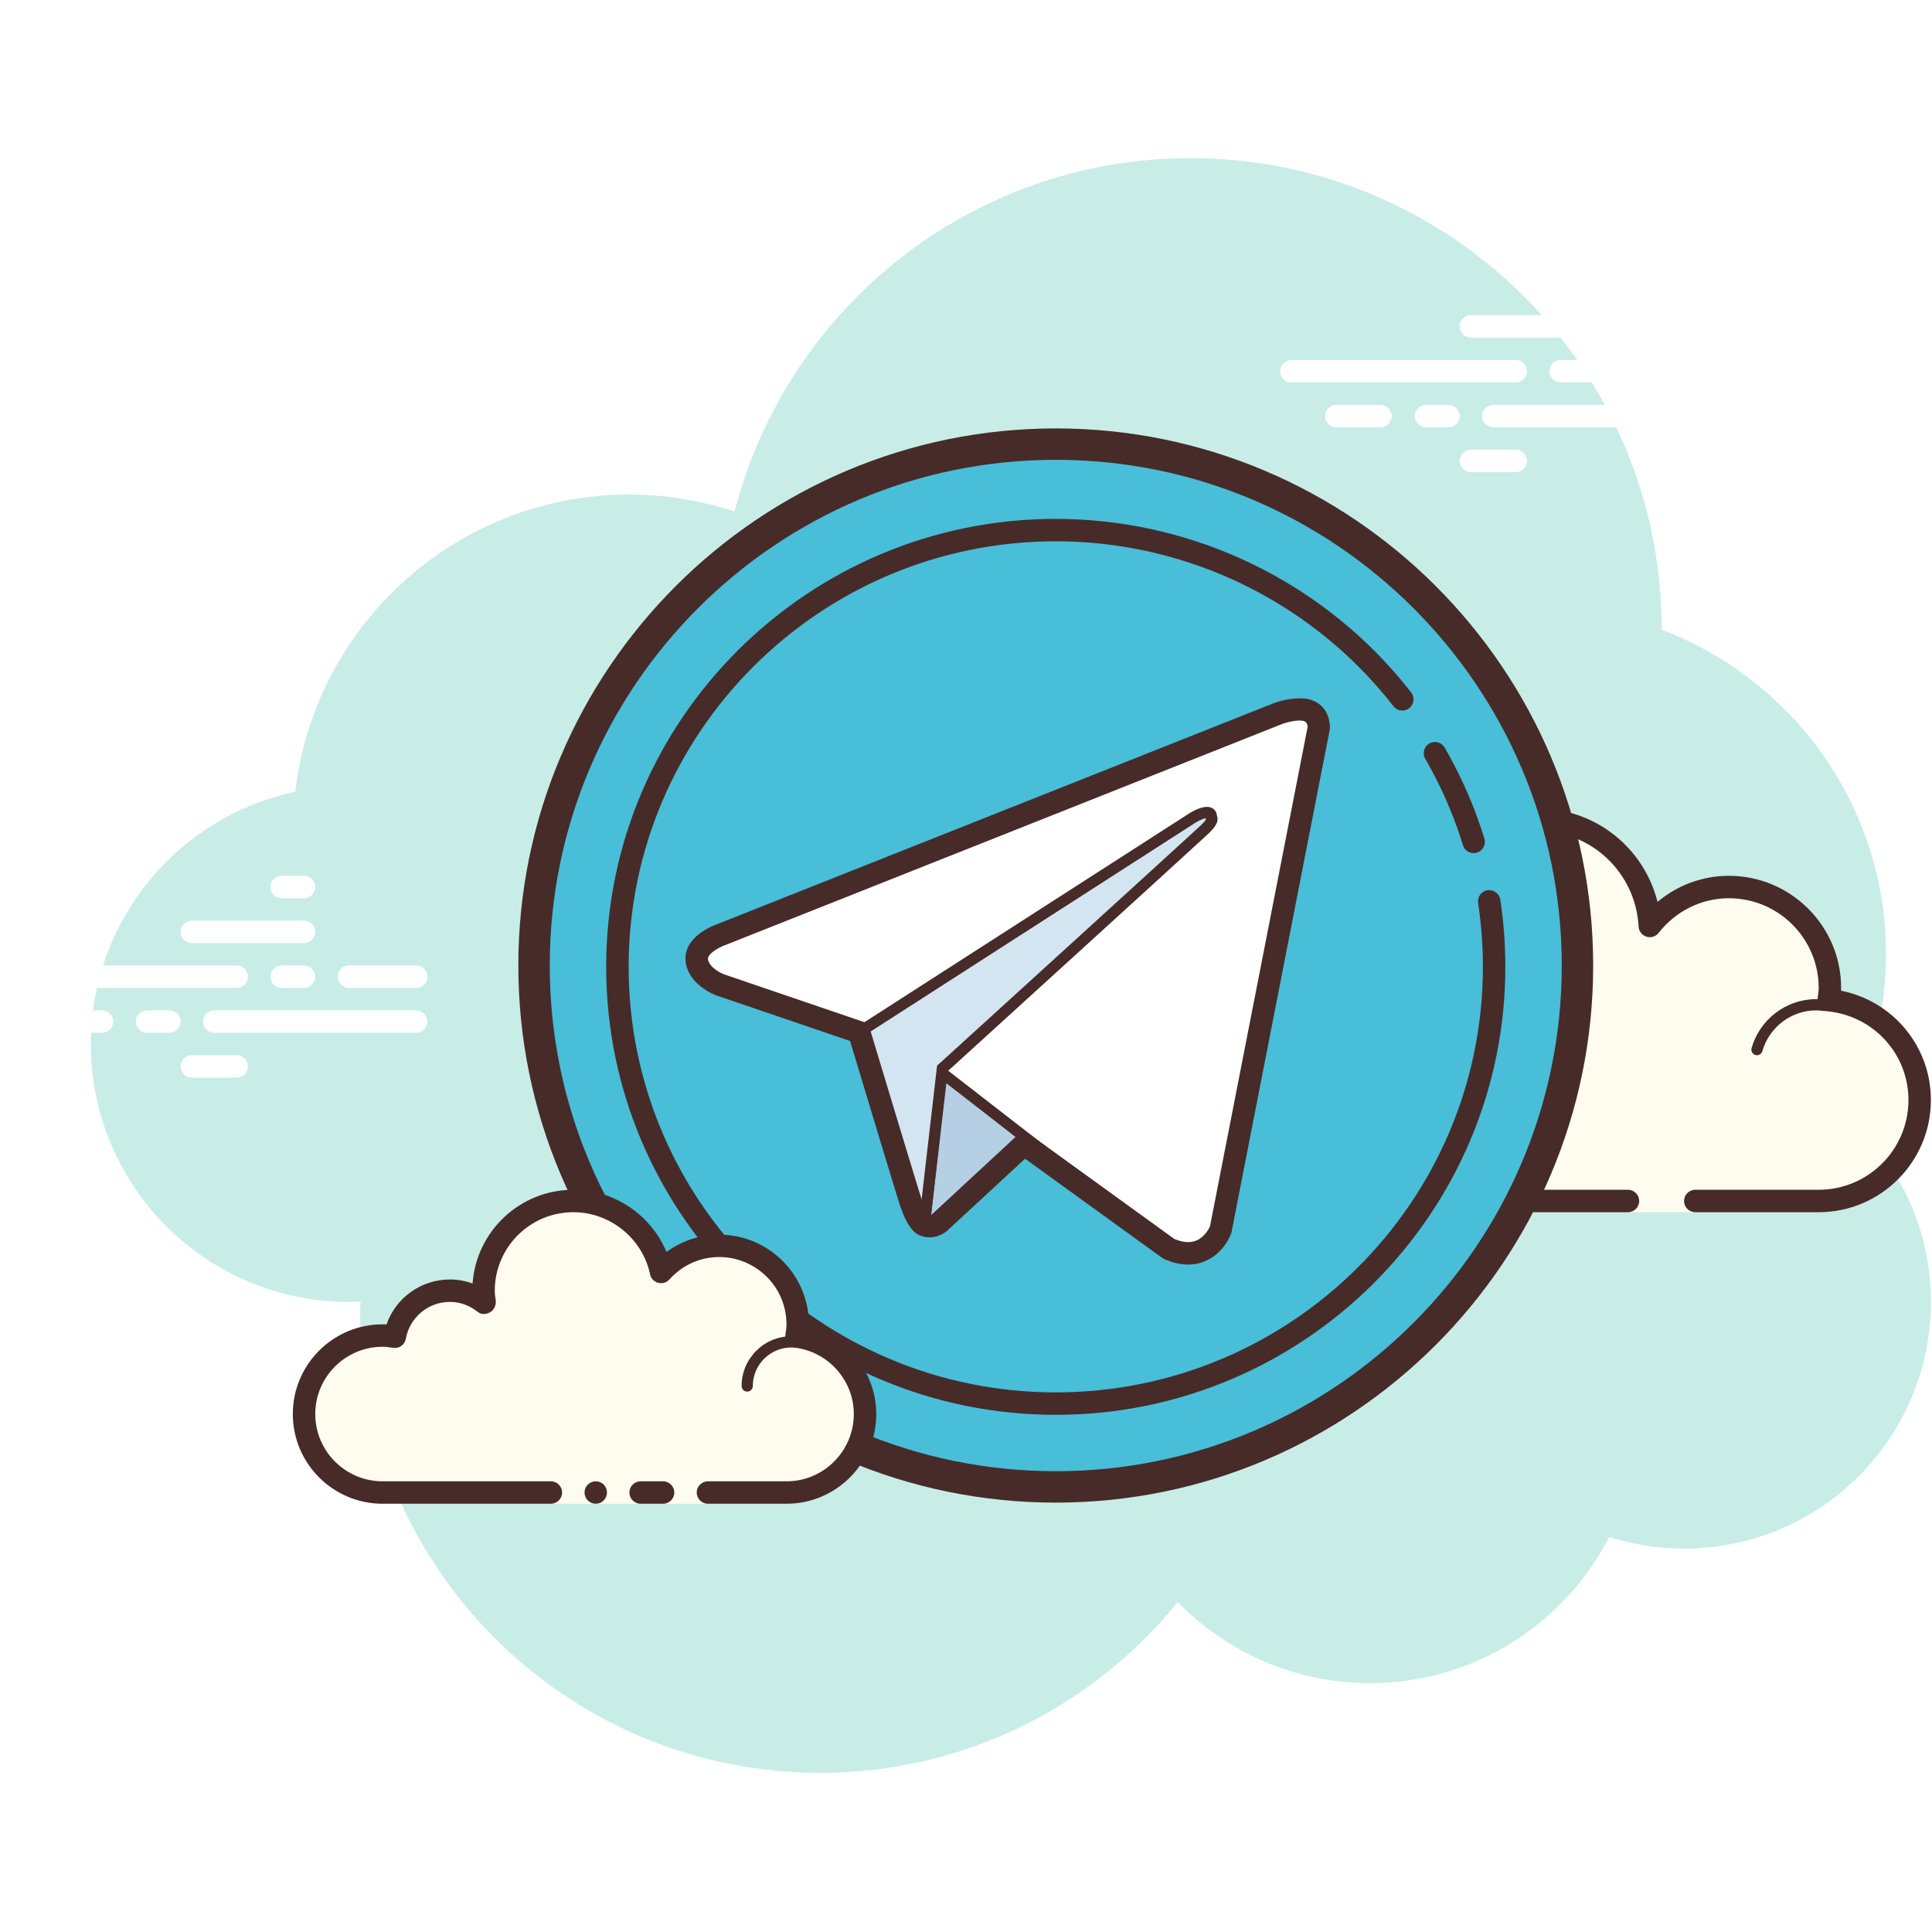 <?xml version="1.0" encoding="UTF-8"?>
<svg xmlns="http://www.w3.org/2000/svg" xmlns:xlink="http://www.w3.org/1999/xlink" width="375pt" height="375pt" viewBox="0 0 375 375" version="1.2">
<defs>
<clipPath id="clip1">
  <path d="M 17 30.703 L 375 30.703 L 375 344.109 L 17 344.109 Z M 17 30.703 "/>
</clipPath>
</defs>
<g id="surface1">
<rect x="0" y="0" width="375" height="375" style="fill:rgb(100%,100%,100%);fill-opacity:1;stroke:none;"/>
<rect x="0" y="0" width="375" height="375" style="fill:rgb(100%,100%,100%);fill-opacity:1;stroke:none;"/>
<g clip-path="url(#clip1)" clip-rule="nonzero">
<path style=" stroke:none;fill-rule:nonzero;fill:rgb(78.04%,92.94%,90.199%);fill-opacity:1;" d="M 358.301 216.613 C 363.242 207.234 366.074 196.57 366.074 185.23 C 366.074 156.41 347.961 131.875 322.516 122.211 C 322.516 122.18 322.52 122.148 322.52 122.113 C 322.52 71.629 281.57 30.703 231.055 30.703 C 188.441 30.703 152.738 59.871 142.582 99.293 C 136.152 97.18 129.301 95.996 122.168 95.996 C 88.664 95.996 61.09 121.211 57.316 153.68 C 34.648 158.473 17.637 178.566 17.637 202.641 C 17.637 230.285 40.062 252.699 67.723 252.699 C 68.496 252.699 69.258 252.648 70.016 252.602 C 70 253.363 69.902 254.109 69.902 254.875 C 69.902 304.16 109.875 344.109 159.188 344.109 C 187.227 344.109 212.219 331.172 228.59 310.965 C 238.074 320.652 251.266 326.699 265.898 326.699 C 286.152 326.699 303.676 315.164 312.355 298.324 C 316.938 299.785 321.809 300.582 326.875 300.582 C 353.336 300.582 374.785 279.145 374.785 252.699 C 374.785 238.285 368.383 225.395 358.301 216.613 Z M 358.301 216.613 "/>
</g>
<path style=" stroke:none;fill-rule:nonzero;fill:rgb(99.219%,98.819%,93.729%);fill-opacity:1;" d="M 315.984 233.109 L 315.984 235.289 L 329.051 235.289 L 329.051 233.109 C 329.051 233.109 347.527 233.109 353.008 233.109 C 363.832 233.109 372.605 224.34 372.605 213.523 C 372.605 203.367 364.848 195.113 354.945 194.133 C 355.043 193.344 355.184 192.574 355.184 191.758 C 355.184 180.941 346.41 172.172 335.586 172.172 C 329.324 172.172 323.812 175.156 320.223 179.727 C 319.613 168.254 310.199 159.113 298.562 159.113 C 286.539 159.113 276.785 168.859 276.785 180.875 C 276.785 182.816 277.121 184.664 277.602 186.457 C 274.805 183.074 270.629 180.875 265.898 180.875 C 258.141 180.875 251.812 186.688 250.852 194.176 C 250.062 194.078 249.289 193.934 248.477 193.934 C 237.652 193.934 228.875 202.707 228.875 213.523 C 228.875 224.34 237.652 233.109 248.477 233.109 C 259.301 233.109 289.852 233.109 289.852 233.109 Z M 315.984 233.109 "/>
<path style=" stroke:none;fill-rule:nonzero;fill:rgb(27.84%,16.859%,16.08%);fill-opacity:1;" d="M 298.562 156.938 C 285.355 156.938 274.609 167.676 274.609 180.875 C 274.609 180.945 274.609 181.012 274.609 181.082 C 271.988 179.535 268.992 178.699 265.898 178.699 C 257.922 178.699 251.043 184.191 249.094 191.781 C 248.891 191.77 248.688 191.758 248.477 191.758 C 236.469 191.758 226.699 201.523 226.699 213.523 C 226.699 225.523 236.469 235.289 248.477 235.289 L 315.984 235.289 C 317.188 235.289 318.164 234.312 318.164 233.109 C 318.164 231.91 317.188 230.934 315.984 230.934 L 248.477 230.934 C 238.867 230.934 231.055 223.125 231.055 213.523 C 231.055 203.922 238.867 196.113 248.477 196.113 C 248.984 196.113 249.477 196.188 249.969 196.25 L 250.586 196.332 C 250.676 196.348 250.762 196.352 250.855 196.352 C 251.926 196.352 252.867 195.547 253.012 194.449 C 253.844 187.949 259.383 183.055 265.898 183.055 C 269.754 183.055 273.402 184.801 275.922 187.84 C 276.348 188.355 276.969 188.633 277.602 188.633 C 277.941 188.633 278.281 188.555 278.594 188.391 C 279.504 187.926 279.961 186.883 279.699 185.895 C 279.199 184.004 278.965 182.41 278.965 180.875 C 278.965 170.078 287.758 161.289 298.562 161.289 C 308.934 161.289 317.496 169.438 318.051 179.844 C 318.098 180.75 318.703 181.531 319.57 181.805 C 319.789 181.875 320.012 181.91 320.234 181.91 C 320.887 181.91 321.523 181.609 321.941 181.074 C 325.297 176.797 330.27 174.348 335.586 174.348 C 345.195 174.348 353.008 182.156 353.008 191.758 C 353.008 192.27 352.934 192.762 352.867 193.254 L 352.785 193.867 C 352.715 194.449 352.883 195.031 353.246 195.488 C 353.613 195.945 354.148 196.238 354.727 196.293 C 363.684 197.188 370.43 204.594 370.43 213.523 C 370.43 223.125 362.617 230.934 353.008 230.934 L 329.051 230.934 C 327.852 230.934 326.875 231.91 326.875 233.109 C 326.875 234.312 327.852 235.289 329.051 235.289 L 353.008 235.289 C 365.016 235.289 374.785 225.523 374.785 213.523 C 374.785 203.09 367.43 194.312 357.352 192.293 C 357.359 192.117 357.363 191.938 357.363 191.758 C 357.363 179.758 347.594 169.996 335.586 169.996 C 330.465 169.996 325.598 171.805 321.723 175.062 C 319.117 164.598 309.691 156.938 298.562 156.938 Z M 298.562 156.938 "/>
<path style=" stroke:none;fill-rule:nonzero;fill:rgb(27.84%,16.859%,16.08%);fill-opacity:1;" d="M 292.031 187.406 C 285.922 187.406 280.668 191.754 279.344 197.598 C 277.746 196.629 275.922 196.113 274.066 196.113 C 268.828 196.113 264.492 200.016 263.816 205.113 C 262.934 204.914 262.09 204.816 261.273 204.816 C 254.613 204.816 249.031 210.043 248.562 216.711 C 248.52 217.309 248.973 217.832 249.57 217.875 C 249.598 217.875 249.621 217.875 249.648 217.875 C 250.215 217.875 250.695 217.438 250.734 216.867 C 251.121 211.332 255.746 206.992 261.27 206.992 C 262.266 206.992 263.316 207.176 264.484 207.547 C 264.578 207.578 264.68 207.59 264.773 207.59 C 265.016 207.59 265.254 207.504 265.453 207.355 C 265.734 207.156 265.898 206.797 265.898 206.449 C 265.898 201.949 269.562 198.289 274.066 198.289 C 276.012 198.289 277.918 199.02 279.426 200.348 C 279.633 200.527 279.887 200.621 280.145 200.621 C 280.285 200.621 280.418 200.594 280.551 200.539 C 280.934 200.387 281.195 200.031 281.227 199.617 C 281.68 193.988 286.422 189.582 292.031 189.582 C 292.938 189.582 293.883 189.73 295 190.047 C 295.102 190.078 295.207 190.094 295.305 190.094 C 295.781 190.094 296.207 189.773 296.348 189.301 C 296.512 188.723 296.176 188.121 295.598 187.953 C 294.281 187.582 293.145 187.406 292.031 187.406 Z M 352.5 193.934 C 346.723 193.934 341.574 197.84 339.98 203.434 C 339.816 204.012 340.152 204.613 340.73 204.777 C 340.836 204.805 340.934 204.816 341.031 204.816 C 341.504 204.816 341.941 204.504 342.074 204.027 C 343.402 199.367 347.691 196.113 352.5 196.113 C 353.008 196.113 353.5 196.172 353.988 196.238 C 354.039 196.246 354.09 196.25 354.141 196.25 C 354.668 196.25 355.137 195.852 355.211 195.309 C 355.293 194.711 354.875 194.16 354.281 194.082 C 353.695 194.004 353.105 193.934 352.5 193.934 Z M 352.5 193.934 "/>
<path style=" stroke:none;fill-rule:nonzero;fill:rgb(100%,100%,100%);fill-opacity:1;" d="M 45.945 191.758 L 2.395 191.758 C 1.191 191.758 0.215 190.785 0.215 189.582 C 0.215 188.383 1.191 187.406 2.395 187.406 L 45.945 187.406 C 47.148 187.406 48.125 188.383 48.125 189.582 C 48.125 190.785 47.152 191.758 45.945 191.758 Z M 59.012 191.758 L 54.656 191.758 C 53.457 191.758 52.48 190.785 52.48 189.582 C 52.48 188.383 53.457 187.406 54.656 187.406 L 59.012 187.406 C 60.215 187.406 61.191 188.383 61.191 189.582 C 61.191 190.785 60.219 191.758 59.012 191.758 Z M 80.75 200.465 L 41.59 200.465 C 40.391 200.465 39.414 199.488 39.414 198.289 C 39.414 197.086 40.391 196.113 41.59 196.113 L 80.75 196.113 C 81.953 196.113 82.93 197.086 82.93 198.289 C 82.93 199.488 81.953 200.465 80.75 200.465 Z M 32.879 200.465 L 28.523 200.465 C 27.324 200.465 26.348 199.488 26.348 198.289 C 26.348 197.086 27.324 196.113 28.523 196.113 L 32.879 196.113 C 34.082 196.113 35.059 197.086 35.059 198.289 C 35.059 199.488 34.086 200.465 32.879 200.465 Z M 19.812 200.465 L 11.105 200.465 C 9.902 200.465 8.926 199.488 8.926 198.289 C 8.926 197.086 9.902 196.113 11.105 196.113 L 19.812 196.113 C 21.016 196.113 21.992 197.086 21.992 198.289 C 21.992 199.488 21.02 200.465 19.812 200.465 Z M 45.945 209.172 L 37.234 209.172 C 36.035 209.172 35.059 208.195 35.059 206.992 C 35.059 205.793 36.035 204.816 37.234 204.816 L 45.945 204.816 C 47.148 204.816 48.125 205.793 48.125 206.992 C 48.125 208.195 47.148 209.172 45.945 209.172 Z M 59.012 169.996 C 58.242 169.996 55.43 169.996 54.656 169.996 C 53.457 169.996 52.48 170.969 52.48 172.172 C 52.48 173.371 53.457 174.348 54.656 174.348 C 55.43 174.348 58.242 174.348 59.012 174.348 C 60.215 174.348 61.191 173.371 61.191 172.172 C 61.191 170.969 60.215 169.996 59.012 169.996 Z M 59.012 178.699 C 58.242 178.699 38.008 178.699 37.234 178.699 C 36.035 178.699 35.059 179.676 35.059 180.875 C 35.059 182.078 36.035 183.055 37.234 183.055 C 38.008 183.055 58.242 183.055 59.012 183.055 C 60.215 183.055 61.191 182.078 61.191 180.875 C 61.191 179.676 60.215 178.699 59.012 178.699 Z M 80.789 187.406 C 80.02 187.406 68.496 187.406 67.723 187.406 C 66.523 187.406 65.547 188.383 65.547 189.582 C 65.547 190.785 66.523 191.758 67.723 191.758 C 68.496 191.758 80.02 191.758 80.789 191.758 C 81.992 191.758 82.969 190.785 82.969 189.582 C 82.969 188.383 81.992 187.406 80.789 187.406 Z M 80.789 187.406 "/>
<path style=" stroke:none;fill-rule:nonzero;fill:rgb(100%,100%,100%);fill-opacity:1;" d="M 294.207 74.23 L 250.652 74.23 C 249.453 74.23 248.477 73.258 248.477 72.055 C 248.477 70.855 249.453 69.879 250.652 69.879 L 294.207 69.879 C 295.41 69.879 296.387 70.855 296.387 72.055 C 296.387 73.258 295.41 74.23 294.207 74.23 Z M 311.629 74.23 L 302.918 74.23 C 301.719 74.23 300.742 73.258 300.742 72.055 C 300.742 70.855 301.719 69.879 302.918 69.879 L 311.629 69.879 C 312.832 69.879 313.809 70.855 313.809 72.055 C 313.809 73.258 312.832 74.23 311.629 74.23 Z M 333.406 82.938 L 289.852 82.938 C 288.652 82.938 287.676 81.961 287.676 80.762 C 287.676 79.559 288.652 78.586 289.852 78.586 L 333.406 78.586 C 334.609 78.586 335.586 79.559 335.586 80.762 C 335.586 81.961 334.613 82.938 333.406 82.938 Z M 281.141 82.938 L 276.785 82.938 C 275.586 82.938 274.609 81.961 274.609 80.762 C 274.609 79.559 275.586 78.586 276.785 78.586 L 281.141 78.586 C 282.344 78.586 283.32 79.559 283.32 80.762 C 283.32 81.961 282.344 82.938 281.141 82.938 Z M 267.945 82.938 L 259.363 82.938 C 258.164 82.938 257.188 81.961 257.188 80.762 C 257.188 79.559 258.164 78.586 259.363 78.586 L 267.945 78.586 C 269.148 78.586 270.125 79.559 270.125 80.762 C 270.125 81.961 269.148 82.938 267.945 82.938 Z M 307.273 65.527 L 285.496 65.527 C 284.297 65.527 283.32 64.551 283.32 63.348 C 283.32 62.148 284.297 61.172 285.496 61.172 L 307.273 61.172 C 308.477 61.172 309.453 62.148 309.453 63.348 C 309.453 64.551 308.48 65.527 307.273 65.527 Z M 294.207 91.645 L 285.496 91.645 C 284.297 91.645 283.32 90.668 283.32 89.465 C 283.32 88.266 284.297 87.289 285.496 87.289 L 294.207 87.289 C 295.41 87.289 296.387 88.266 296.387 89.465 C 296.387 90.668 295.41 91.645 294.207 91.645 Z M 294.207 91.645 "/>
<path style=" stroke:none;fill-rule:nonzero;fill:rgb(28.239%,74.509%,84.709%);fill-opacity:1;" d="M 204.922 86.203 C 203.266 86.203 201.609 86.242 199.953 86.324 C 198.297 86.406 196.645 86.527 194.996 86.691 C 193.348 86.852 191.703 87.055 190.062 87.297 C 188.426 87.539 186.793 87.824 185.168 88.148 C 183.539 88.469 181.926 88.832 180.316 89.234 C 178.707 89.637 177.113 90.078 175.527 90.559 C 173.941 91.039 172.367 91.559 170.809 92.117 C 169.246 92.676 167.699 93.273 166.168 93.906 C 164.637 94.539 163.125 95.211 161.625 95.918 C 160.129 96.629 158.648 97.371 157.188 98.152 C 155.723 98.934 154.281 99.75 152.863 100.602 C 151.441 101.453 150.039 102.34 148.664 103.258 C 147.285 104.18 145.93 105.133 144.598 106.117 C 143.266 107.105 141.961 108.125 140.68 109.176 C 139.398 110.227 138.145 111.309 136.918 112.418 C 135.688 113.531 134.488 114.672 133.316 115.844 C 132.145 117.016 131.004 118.215 129.891 119.441 C 128.777 120.668 127.695 121.922 126.645 123.203 C 125.594 124.484 124.574 125.789 123.586 127.117 C 122.598 128.449 121.645 129.805 120.723 131.18 C 119.801 132.559 118.918 133.957 118.062 135.375 C 117.211 136.797 116.395 138.238 115.613 139.699 C 114.832 141.16 114.09 142.637 113.379 144.137 C 112.672 145.633 112 147.148 111.367 148.676 C 110.73 150.207 110.137 151.754 109.578 153.312 C 109.02 154.871 108.5 156.441 108.02 158.027 C 107.535 159.613 107.094 161.211 106.691 162.816 C 106.289 164.422 105.926 166.039 105.602 167.664 C 105.281 169.285 104.996 170.918 104.754 172.555 C 104.512 174.195 104.309 175.84 104.145 177.488 C 103.98 179.137 103.859 180.785 103.777 182.441 C 103.699 184.094 103.656 185.75 103.656 187.406 C 103.656 189.062 103.699 190.719 103.777 192.371 C 103.859 194.027 103.98 195.676 104.145 197.324 C 104.309 198.973 104.512 200.617 104.754 202.258 C 104.996 203.895 105.281 205.527 105.602 207.148 C 105.926 208.773 106.289 210.391 106.691 211.996 C 107.094 213.602 107.535 215.199 108.02 216.785 C 108.5 218.371 109.02 219.941 109.578 221.5 C 110.137 223.059 110.73 224.605 111.367 226.137 C 112 227.664 112.672 229.18 113.379 230.676 C 114.09 232.172 114.832 233.652 115.613 235.113 C 116.395 236.574 117.211 238.016 118.062 239.434 C 118.918 240.855 119.801 242.254 120.723 243.633 C 121.645 245.008 122.598 246.363 123.586 247.695 C 124.574 249.023 125.594 250.328 126.645 251.609 C 127.695 252.891 128.777 254.145 129.891 255.371 C 131.004 256.598 132.145 257.797 133.316 258.969 C 134.488 260.141 135.688 261.281 136.918 262.395 C 138.145 263.504 139.398 264.586 140.68 265.637 C 141.961 266.688 143.266 267.707 144.598 268.695 C 145.93 269.68 147.285 270.633 148.664 271.555 C 150.039 272.473 151.441 273.359 152.863 274.211 C 154.281 275.062 155.723 275.879 157.188 276.66 C 158.648 277.441 160.129 278.184 161.625 278.895 C 163.125 279.602 164.637 280.273 166.168 280.906 C 167.699 281.539 169.246 282.137 170.809 282.695 C 172.367 283.254 173.941 283.773 175.527 284.254 C 177.113 284.734 178.707 285.176 180.316 285.578 C 181.926 285.98 183.539 286.344 185.168 286.664 C 186.793 286.988 188.426 287.273 190.062 287.516 C 191.703 287.758 193.348 287.961 194.996 288.121 C 196.645 288.285 198.297 288.406 199.953 288.488 C 201.609 288.57 203.266 288.609 204.922 288.609 C 206.578 288.609 208.234 288.57 209.891 288.488 C 211.547 288.406 213.199 288.285 214.848 288.121 C 216.496 287.961 218.141 287.758 219.781 287.516 C 221.418 287.273 223.051 286.988 224.676 286.664 C 226.305 286.344 227.918 285.98 229.527 285.578 C 231.133 285.176 232.73 284.734 234.316 284.254 C 235.902 283.773 237.477 283.254 239.035 282.695 C 240.598 282.137 242.145 281.539 243.676 280.906 C 245.207 280.273 246.719 279.602 248.219 278.895 C 249.715 278.184 251.195 277.441 252.656 276.66 C 254.121 275.879 255.562 275.062 256.98 274.211 C 258.402 273.359 259.805 272.473 261.18 271.555 C 262.559 270.633 263.914 269.68 265.246 268.695 C 266.578 267.707 267.883 266.688 269.164 265.637 C 270.445 264.586 271.699 263.504 272.926 262.395 C 274.156 261.281 275.355 260.141 276.527 258.969 C 277.699 257.797 278.84 256.598 279.953 255.371 C 281.066 254.145 282.148 252.891 283.199 251.609 C 284.25 250.328 285.27 249.023 286.258 247.695 C 287.246 246.363 288.199 245.008 289.121 243.633 C 290.043 242.254 290.926 240.855 291.781 239.434 C 292.633 238.016 293.449 236.574 294.23 235.113 C 295.012 233.652 295.754 232.172 296.465 230.676 C 297.172 229.18 297.844 227.664 298.477 226.137 C 299.113 224.605 299.707 223.059 300.266 221.5 C 300.824 219.941 301.344 218.371 301.824 216.785 C 302.309 215.199 302.75 213.602 303.152 211.996 C 303.555 210.391 303.918 208.773 304.242 207.148 C 304.562 205.527 304.848 203.895 305.09 202.258 C 305.332 200.617 305.535 198.973 305.699 197.324 C 305.859 195.676 305.984 194.027 306.066 192.371 C 306.145 190.719 306.188 189.062 306.188 187.406 C 306.188 185.75 306.145 184.094 306.066 182.441 C 305.984 180.785 305.859 179.137 305.699 177.488 C 305.535 175.84 305.332 174.195 305.09 172.555 C 304.848 170.918 304.562 169.285 304.242 167.664 C 303.918 166.039 303.555 164.422 303.152 162.816 C 302.75 161.211 302.309 159.613 301.824 158.027 C 301.344 156.441 300.824 154.871 300.266 153.312 C 299.707 151.754 299.113 150.207 298.477 148.676 C 297.844 147.148 297.172 145.633 296.465 144.137 C 295.754 142.637 295.012 141.16 294.23 139.699 C 293.449 138.238 292.633 136.797 291.781 135.375 C 290.926 133.957 290.043 132.559 289.121 131.18 C 288.199 129.805 287.246 128.449 286.258 127.117 C 285.27 125.789 284.25 124.484 283.199 123.203 C 282.148 121.922 281.066 120.668 279.953 119.441 C 278.84 118.215 277.699 117.016 276.527 115.844 C 275.355 114.672 274.156 113.531 272.926 112.418 C 271.699 111.305 270.445 110.227 269.164 109.176 C 267.883 108.125 266.578 107.105 265.246 106.117 C 263.914 105.133 262.559 104.18 261.18 103.258 C 259.805 102.34 258.402 101.453 256.98 100.602 C 255.562 99.75 254.121 98.934 252.656 98.152 C 251.195 97.371 249.715 96.629 248.219 95.918 C 246.719 95.211 245.207 94.539 243.676 93.906 C 242.145 93.273 240.598 92.676 239.035 92.117 C 237.477 91.559 235.902 91.039 234.316 90.559 C 232.73 90.078 231.133 89.637 229.527 89.234 C 227.918 88.832 226.305 88.469 224.676 88.148 C 223.051 87.824 221.418 87.539 219.781 87.297 C 218.141 87.055 216.496 86.852 214.848 86.691 C 213.199 86.527 211.547 86.406 209.891 86.324 C 208.234 86.242 206.578 86.203 204.922 86.203 Z M 204.922 86.203 "/>
<path style=" stroke:none;fill-rule:nonzero;fill:rgb(27.84%,16.859%,16.08%);fill-opacity:1;" d="M 204.922 291.656 C 147.402 291.656 100.609 244.891 100.609 187.406 C 100.609 129.922 147.402 83.156 204.922 83.156 C 262.441 83.156 309.234 129.922 309.234 187.406 C 309.234 244.891 262.441 291.656 204.922 291.656 Z M 204.922 89.25 C 150.766 89.25 106.707 133.277 106.707 187.406 C 106.707 241.535 150.766 285.562 204.922 285.562 C 259.078 285.562 303.137 241.535 303.137 187.406 C 303.137 133.277 259.078 89.25 204.922 89.25 Z M 204.922 89.25 "/>
<path style=" stroke:none;fill-rule:nonzero;fill:rgb(27.84%,16.859%,16.08%);fill-opacity:1;" d="M 286.035 165.586 C 285.102 165.586 284.238 164.984 283.953 164.047 C 283.586 162.852 283.191 161.664 282.773 160.496 C 281.137 155.934 279.074 151.492 276.641 147.281 C 276.035 146.242 276.391 144.91 277.434 144.309 C 278.477 143.699 279.805 144.059 280.406 145.105 C 282.973 149.539 285.145 154.223 286.867 159.02 C 287.309 160.254 287.723 161.508 288.117 162.766 C 288.469 163.918 287.824 165.133 286.676 165.484 C 286.461 165.555 286.242 165.586 286.035 165.586 Z M 286.035 165.586 "/>
<path style=" stroke:none;fill-rule:nonzero;fill:rgb(27.84%,16.859%,16.08%);fill-opacity:1;" d="M 204.922 274.617 C 156.809 274.617 117.66 235.609 117.66 187.664 C 117.66 139.719 156.801 100.715 204.922 100.715 C 229.895 100.715 253.719 111.41 270.285 130.055 C 271.535 131.457 272.742 132.914 273.902 134.406 C 274.641 135.355 274.469 136.723 273.523 137.457 C 272.574 138.203 271.207 138.023 270.469 137.074 C 269.367 135.66 268.219 134.281 267.031 132.941 C 251.289 115.227 228.656 105.066 204.926 105.066 C 159.211 105.066 122.02 142.117 122.02 187.664 C 122.02 233.207 159.207 270.262 204.922 270.262 C 250.637 270.262 287.828 233.207 287.828 187.664 C 287.828 183.508 287.516 179.34 286.902 175.273 C 286.723 174.086 287.539 172.977 288.73 172.797 C 289.926 172.633 291.031 173.438 291.207 174.621 C 291.855 178.902 292.184 183.289 292.184 187.664 C 292.184 235.609 253.035 274.617 204.922 274.617 Z M 204.922 274.617 "/>
<path style=" stroke:none;fill-rule:nonzero;fill:rgb(99.219%,98.819%,93.729%);fill-opacity:1;" d="M 137.41 289.699 C 137.41 289.699 144.238 289.699 152.656 289.699 C 161.074 289.699 167.898 282.879 167.898 274.465 C 167.898 266.711 162.086 260.387 154.594 259.426 C 154.715 258.645 154.832 257.867 154.832 257.051 C 154.832 248.637 148.008 241.816 139.59 241.816 C 135.094 241.816 131.098 243.797 128.309 246.887 C 126.637 239.02 119.656 233.109 111.277 233.109 C 101.656 233.109 93.855 240.906 93.855 250.523 C 93.855 251.355 93.988 252.152 94.102 252.953 C 92.238 251.453 89.902 250.523 87.324 250.523 C 81.977 250.523 77.547 254.383 76.633 259.469 C 75.852 259.348 75.074 259.227 74.258 259.227 C 65.84 259.227 59.012 266.051 59.012 274.465 C 59.012 282.879 65.84 289.699 74.258 289.699 C 82.676 289.699 106.922 289.699 106.922 289.699 L 106.922 291.875 L 137.41 291.875 Z M 137.41 289.699 "/>
<path style=" stroke:none;fill-rule:nonzero;fill:rgb(27.84%,16.859%,16.08%);fill-opacity:1;" d="M 145.035 270.109 C 144.434 270.109 143.945 269.625 143.945 269.023 C 143.945 263.699 148.277 259.367 153.605 259.367 C 153.754 259.406 156.816 259.363 159.023 259.961 C 159.602 260.117 159.949 260.711 159.789 261.293 C 159.633 261.875 159.035 262.219 158.457 262.059 C 156.523 261.535 153.668 261.535 153.609 261.543 C 149.48 261.543 146.121 264.898 146.121 269.023 C 146.121 269.625 145.637 270.109 145.035 270.109 Z M 115.633 287.523 C 115.348 287.523 115.066 287.578 114.801 287.688 C 114.535 287.797 114.301 287.957 114.094 288.16 C 113.891 288.363 113.734 288.598 113.621 288.867 C 113.512 289.133 113.457 289.41 113.457 289.699 C 113.457 289.988 113.512 290.266 113.621 290.531 C 113.734 290.797 113.891 291.035 114.094 291.238 C 114.301 291.441 114.535 291.598 114.801 291.711 C 115.066 291.82 115.348 291.875 115.633 291.875 C 115.922 291.875 116.203 291.82 116.469 291.711 C 116.734 291.598 116.969 291.441 117.176 291.238 C 117.379 291.035 117.535 290.797 117.648 290.531 C 117.758 290.266 117.812 289.988 117.812 289.699 C 117.812 289.41 117.758 289.133 117.648 288.867 C 117.535 288.598 117.379 288.363 117.176 288.16 C 116.969 287.957 116.734 287.797 116.469 287.688 C 116.203 287.578 115.922 287.523 115.633 287.523 Z M 115.633 287.523 "/>
<path style=" stroke:none;fill-rule:nonzero;fill:rgb(27.84%,16.859%,16.08%);fill-opacity:1;" d="M 152.656 291.875 L 137.41 291.875 C 136.211 291.875 135.234 290.898 135.234 289.699 C 135.234 288.496 136.211 287.523 137.41 287.523 L 152.656 287.523 C 159.859 287.523 165.723 281.664 165.723 274.465 C 165.723 267.953 160.824 262.414 154.32 261.582 C 153.738 261.504 153.211 261.199 152.855 260.73 C 152.504 260.262 152.355 259.668 152.445 259.09 C 152.547 258.418 152.656 257.75 152.656 257.051 C 152.656 249.852 146.793 243.992 139.59 243.992 C 135.887 243.992 132.457 245.539 129.926 248.348 C 129.379 248.953 128.527 249.207 127.746 248.992 C 126.953 248.777 126.348 248.141 126.18 247.34 C 124.695 240.359 118.426 235.289 111.277 235.289 C 102.875 235.289 96.035 242.121 96.035 250.523 C 96.035 251.145 96.125 251.742 96.215 252.344 C 96.34 253.227 95.938 254.25 95.16 254.691 C 94.379 255.137 93.434 255.207 92.738 254.648 C 91.148 253.375 89.281 252.699 87.324 252.699 C 83.117 252.699 79.52 255.707 78.773 259.855 C 78.566 261.016 77.484 261.797 76.297 261.617 C 75.625 261.516 74.953 261.406 74.258 261.406 C 67.055 261.406 61.191 267.266 61.191 274.465 C 61.191 281.664 67.055 287.523 74.258 287.523 L 106.922 287.523 C 108.125 287.523 109.102 288.496 109.102 289.699 C 109.102 290.898 108.125 291.875 106.922 291.875 L 74.258 291.875 C 64.648 291.875 56.836 284.066 56.836 274.465 C 56.836 264.859 64.648 257.051 74.258 257.051 C 74.516 257.051 74.762 257.062 75.016 257.078 C 76.82 251.914 81.711 248.348 87.324 248.348 C 88.844 248.348 90.324 248.613 91.727 249.129 C 92.445 238.977 100.938 230.934 111.277 230.934 C 119.254 230.934 126.375 235.84 129.367 243.008 C 132.328 240.844 135.91 239.641 139.59 239.641 C 149.199 239.641 157.012 247.449 157.012 257.051 C 157.012 257.262 157.008 257.465 156.996 257.672 C 164.586 259.621 170.078 266.492 170.078 274.465 C 170.078 284.066 162.266 291.875 152.656 291.875 Z M 152.656 291.875 "/>
<path style=" stroke:none;fill-rule:nonzero;fill:rgb(27.84%,16.859%,16.08%);fill-opacity:1;" d="M 128.699 287.523 C 128.008 287.523 125.039 287.523 124.344 287.523 C 123.145 287.523 122.168 288.496 122.168 289.699 C 122.168 290.898 123.145 291.875 124.344 291.875 C 125.039 291.875 128.008 291.875 128.699 291.875 C 129.902 291.875 130.879 290.898 130.879 289.699 C 130.879 288.496 129.902 287.523 128.699 287.523 Z M 128.699 287.523 "/>
<path style=" stroke:none;fill-rule:nonzero;fill:rgb(70.979%,81.18%,89.409%);fill-opacity:1;" d="M 199.688 221.305 L 182.262 237.391 C 182.262 237.391 180.902 238.434 179.406 237.781 L 182.742 207.902 Z M 199.688 221.305 "/>
<path style=" stroke:none;fill-rule:nonzero;fill:rgb(27.84%,16.859%,16.08%);fill-opacity:1;" d="M 180.422 239.078 C 179.957 239.078 179.465 238.988 178.973 238.773 L 178.242 238.457 L 181.887 205.832 L 201.363 221.246 L 183 238.191 C 182.457 238.605 181.508 239.078 180.422 239.078 Z M 183.605 209.973 L 180.602 236.902 C 181.16 236.848 181.59 236.531 181.594 236.527 L 198.016 221.375 Z M 183.605 209.973 "/>
<path style=" stroke:none;fill-rule:nonzero;fill:rgb(100%,100%,100%);fill-opacity:1;" d="M 255.969 141.43 L 236.875 238.879 C 236.875 238.879 234.203 245.641 226.859 242.391 L 182.797 208.195 L 166.773 200.355 L 139.801 191.168 C 139.801 191.168 135.656 189.684 135.258 186.441 C 134.855 183.195 139.93 181.438 139.93 181.438 L 247.16 138.863 C 247.152 138.859 255.969 134.941 255.969 141.43 Z M 255.969 141.43 "/>
<path style=" stroke:none;fill-rule:nonzero;fill:rgb(27.84%,16.859%,16.08%);fill-opacity:1;" d="M 230.613 244.363 C 229.297 244.363 227.891 244.035 226.422 243.383 L 182.129 209.055 L 166.293 201.336 L 139.445 192.195 C 139.238 192.121 134.652 190.438 134.176 186.57 C 133.672 182.496 139.328 180.492 139.566 180.406 L 246.75 137.852 L 246.762 137.879 C 248.168 137.098 251.758 136.25 253.879 136.805 C 255.062 137.121 257.051 138.148 257.051 141.43 L 257.031 141.641 L 237.938 239.086 C 237.832 239.41 236.57 242.535 233.418 243.824 C 232.535 244.18 231.598 244.363 230.613 244.363 Z M 248.125 139.641 L 248.125 139.652 L 247.562 139.879 L 140.332 182.449 C 140.242 182.48 136.059 184.012 136.336 186.309 C 136.648 188.84 140.129 190.133 140.164 190.145 L 167.117 199.328 L 183.266 207.219 L 227.523 241.535 C 229.297 242.289 231.07 242.426 232.574 241.812 C 234.855 240.887 235.844 238.496 235.859 238.469 L 254.875 141.328 C 254.848 139.754 254.191 139.328 253.969 139.191 C 252.516 138.246 249.496 139.125 248.125 139.641 Z M 248.125 139.641 "/>
<path style=" stroke:none;fill-rule:nonzero;fill:rgb(82.349%,89.799%,94.51%);fill-opacity:1;" d="M 179.402 237.777 C 179.402 237.777 178.117 237.656 176.512 232.52 C 174.91 227.383 166.762 200.352 166.762 200.352 L 231.531 158.723 C 231.531 158.723 235.266 156.422 235.137 158.723 C 235.137 158.723 235.801 159.125 233.797 161.02 C 231.797 162.914 182.918 207.379 182.918 207.379 Z M 179.402 237.777 "/>
<path style=" stroke:none;fill-rule:nonzero;fill:rgb(27.84%,16.859%,16.08%);fill-opacity:1;" d="M 180.363 238.965 L 179.297 238.867 C 178.383 238.773 176.977 237.664 175.473 232.84 C 173.871 227.711 165.723 200.668 165.723 200.668 L 165.484 199.883 L 166.176 199.438 L 230.941 157.809 C 231.836 157.258 234.012 156.09 235.34 156.883 C 235.645 157.066 236.113 157.473 236.211 158.289 L 236.324 158.816 C 236.41 159.645 235.863 160.566 234.551 161.812 C 232.629 163.637 188.449 203.824 183.957 207.914 Z M 168.039 200.824 C 169.391 205.301 176.109 227.582 177.551 232.191 C 177.945 233.445 178.309 234.363 178.625 235.031 L 181.887 206.848 L 182.188 206.57 C 182.676 206.125 231.082 162.09 233.051 160.227 C 233.594 159.715 233.879 159.363 234.02 159.152 L 234.039 158.805 C 233.578 158.895 232.754 159.242 232.094 159.645 Z M 168.039 200.824 "/>
<path style=" stroke:none;fill-rule:nonzero;fill:rgb(27.84%,16.859%,16.08%);fill-opacity:1;" d="M 230.609 245.453 C 229.145 245.453 227.594 245.094 225.977 244.383 L 225.578 244.156 L 198.965 224.902 L 183.738 238.984 C 183.355 239.289 181.258 240.816 178.758 239.863 C 176.305 239.176 174.914 234.707 174.426 233.16 C 173.035 228.711 166.719 207.773 165.07 202.293 L 164.996 202.051 L 139.09 193.227 C 138.836 193.133 133.645 191.223 133.09 186.699 C 132.492 181.852 138.523 179.613 139.211 179.375 L 246.348 136.84 L 246.359 136.875 C 248.297 135.844 252.09 135.199 254.156 135.75 C 256.691 136.43 258.141 138.496 258.141 141.426 L 239.012 239.293 C 238.75 240.051 237.348 243.383 233.836 244.824 C 232.812 245.242 231.738 245.453 230.609 245.453 Z M 227.941 240.484 C 229.574 241.168 230.988 241.273 232.152 240.809 C 234 240.066 234.844 238.078 234.852 238.055 L 253.828 141.008 C 253.789 140.938 253.719 140.316 253.387 140.105 C 252.582 139.578 250.48 139.969 248.898 140.512 L 140.734 183.457 C 139.426 183.918 137.301 185.188 137.422 186.164 C 137.609 187.707 139.793 188.844 140.543 189.121 L 168.441 198.629 L 168.801 199.59 C 168.801 199.594 168.969 200.117 169.246 201.039 C 170.898 206.516 177.203 227.422 178.594 231.871 C 179.441 234.59 180.105 235.539 180.328 235.801 C 180.594 235.879 180.926 235.668 180.934 235.664 L 198.629 219.281 Z M 227.941 240.484 "/>
</g>
</svg>
